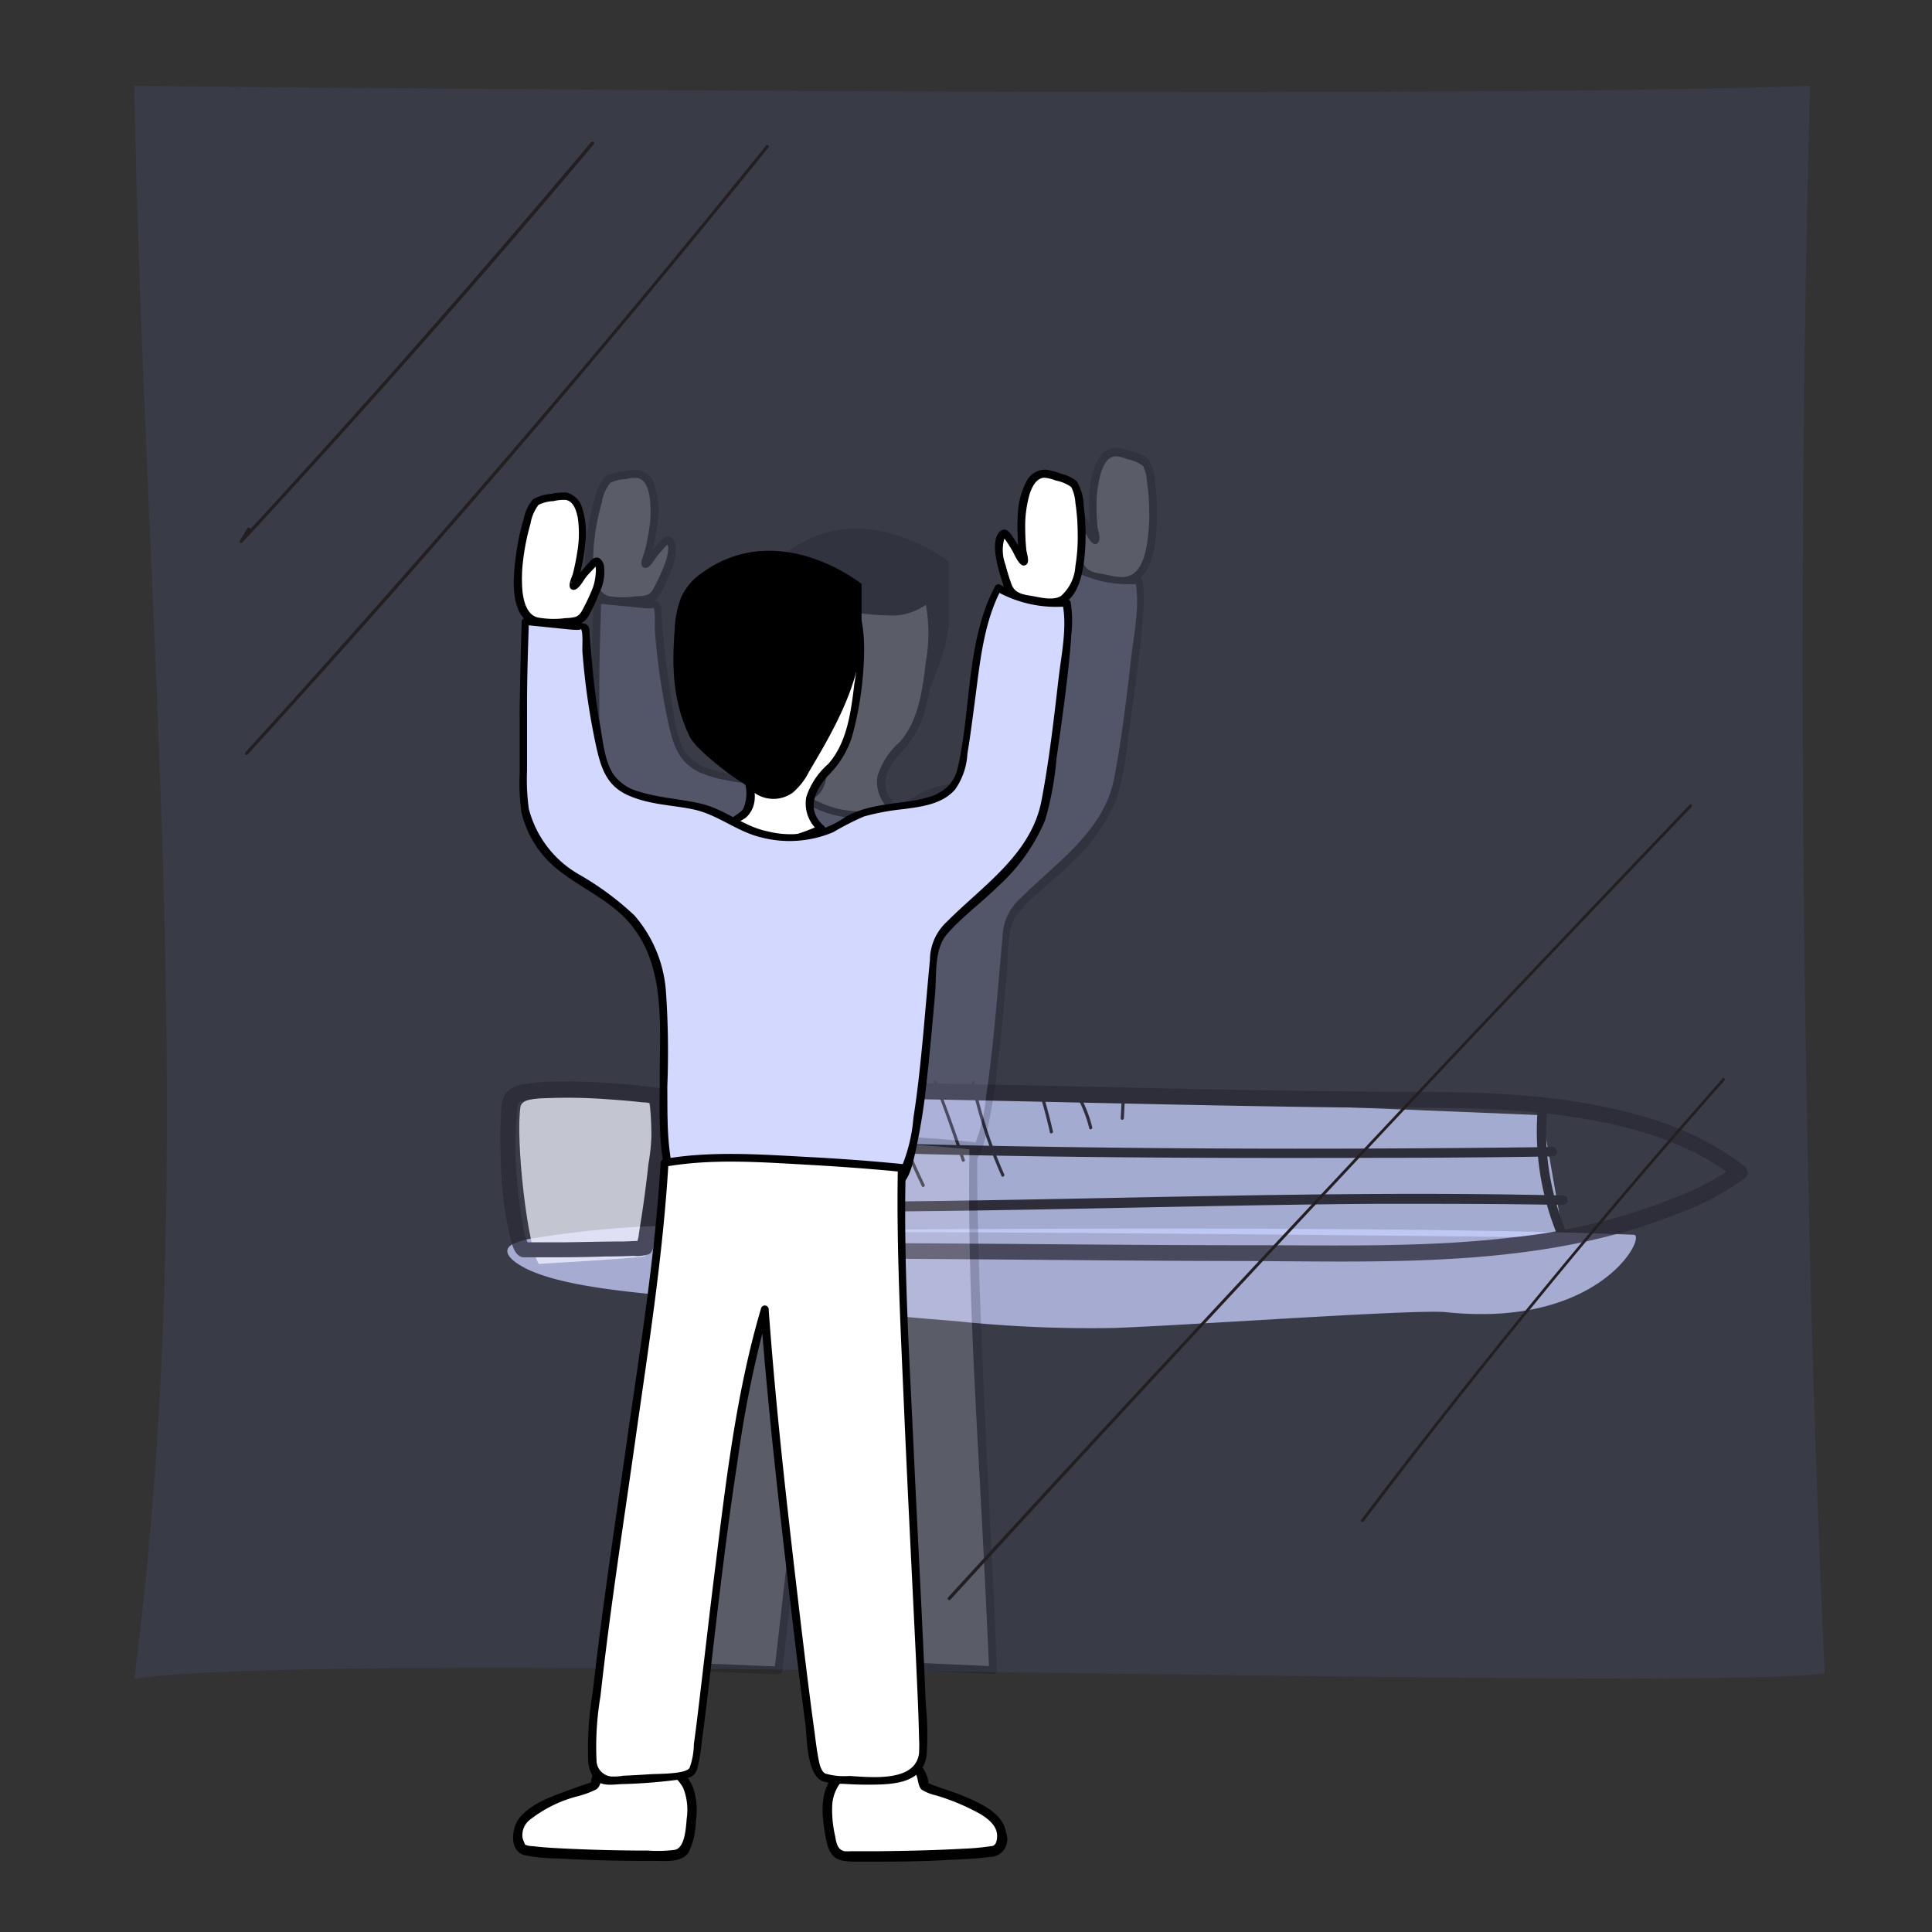 <svg width="116" height="116" viewBox="0 0 116 116" xmlns="http://www.w3.org/2000/svg">
    <rect x="0" y="0" width="116" height="116" fill="#333333" stroke="none"/>
    <g fill-rule="nonzero" fill="none">
        <path d="M47.488 73.884a58.294 58.294 0 0 0-15.353.448c-.48.053-.947.183-1.386.384-.491.29-.283.687.114 1.002 1.594 1.26 5.462 1.72 8.914 2.047a1878.09 1878.09 0 0 0 17.848 1.581 76.86 76.86 0 0 0 9.343.385c4.952-.19 18.094-1.134 19.864-.945 9.299.976 12.058-4.618 11.264-4.65-16.386-.649-50.608-.252-50.608-.252z" opacity=".75" fill="#D2D8FF"/>
        <g opacity=".75">
            <path d="M38.927 65.883c.472 1.96-.095 8.392-.196 9.538 0 .095-6.375.467-6.375.467-.668-.908-1.424-7.453-1.103-9.45.202-1.204 7.617-.7 7.674-.555z" fill="#FFF"/>
            <path d="M92.584 66.96s-37.447-1.612-51.295-1.606a24.81 24.81 0 0 1-1.052 8.669c13.577-.208 53.638.283 53.638.283l-1.291-7.345z" fill="#D2D8FF"/>
            <path d="M104.737 70.029c-2.81-2.23-6.376-3.27-9.866-3.843-3.818-.63-7.648-.63-11.504-.63-9.04-.07-18.075-.322-27.09-.498-4.977-.095-9.954-.17-14.931-.176a.479.479 0 0 0-.473.472 30.416 30.416 0 0 1-1.096 9.645.478.478 0 0 0 .454.63c11.17-.17 22.333.063 33.497.082 8.996 0 18.566.567 27.09-2.873a15.75 15.75 0 0 0 3.956-2.11c.473-.384-.201-1.046-.667-.668.081-.07 0 0-.114.082a9.994 9.994 0 0 1-.586.378 19.12 19.12 0 0 1-2.318 1.184 36.433 36.433 0 0 1-10.15 2.577c-5.216.63-10.533.485-15.75.485-5.537 0-11.075-.056-16.613-.094-6.098-.044-12.203-.082-18.307 0l.46.592c.9-3.216 1.28-6.555 1.127-9.891l-.472.472c8.77 0 17.539.234 26.309.416 4.41.095 8.82.183 13.23.233 3.868.044 7.755-.088 11.604.328 4 .435 8.385 1.336 11.611 3.893.397.353 1.071-.308.599-.686zM39.028 66.028c.162 1.285.13 2.587-.095 3.862a71.85 71.85 0 0 1-.573 4.164c0 .19-.088.39-.101.586a.63.63 0 0 0 0 .107c-.038.17.063.089.302-.252 0 0 .152 0 0 0l-1.07.044c-1.204 0-2.414.038-3.617.05h-2.482l.403.234a3.408 3.408 0 0 1-.403-1.26 23.612 23.612 0 0 1-.296-2.199c-.184-1.548-.2-3.11-.05-4.662 0-.1 0-.195.044-.296.044-.1.037-.126.044-.183.006-.056 0 0 0 0s-.057 0 0 0c.056 0 0 0 .145-.069.45-.134.916-.206 1.386-.214a32.823 32.823 0 0 1 4.013.076c.63.044 1.26.094 1.89.17.245 0 .384.037.548.069h.176c.183 0-.088-.038-.176-.183.321.517 1.14.038.819-.479-.183-.29-.592-.29-.895-.327-.51-.07-1.02-.12-1.537-.164a40.358 40.358 0 0 0-4.19-.164c-.612.003-1.223.055-1.827.158a1.783 1.783 0 0 0-1.064.479c-.353.403-.322 1.165-.353 1.663-.05.787-.038 1.575 0 2.356.018 1.61.215 3.214.586 4.782.113.422.264 1.058.775 1.115h.87c1.347 0 2.69 0 4.031-.05.567 0 1.134-.013 1.701-.038.32.034.642-.003.945-.108.24-.144.246-.44.29-.686.044-.246.107-.668.157-1.008.139-.882.271-1.77.378-2.659.126-.989.234-1.978.284-2.973a8.732 8.732 0 0 0-.095-2.256c-.182-.53-1.09-.277-.963.315z" fill="#231F20"/>
            <path d="M93.233 68.87c-13.74.17-27.48.138-41.215-.253-3.566-.1-7.138-.226-10.71-.41-.365 0-.359.555 0 .568 13.709.693 27.456.781 41.183.743 3.579 0 7.149-.027 10.71-.082a.283.283 0 1 0 0-.567h.032zM93.863 71.78c-13.999-.334-28.01.284-42.009.372-3.666 0-7.333 0-11-.063-.365 0-.365.554 0 .567 14 .334 28.004-.284 42.003-.378 3.666 0 7.34 0 11.006.069a.284.284 0 0 0 0-.567z" fill="#231F20"/>
            <path d="M92.3 66.96a16.38 16.38 0 0 0 1.33 7.491c.145.334.63.044.491-.283a15.75 15.75 0 0 1-1.26-7.207c0-.366-.542-.366-.567 0h.006zM43.387 65.908l.252 1.374c0 .12.202.07.177-.05l-.246-1.374c0-.12-.202-.07-.183.05zM44.477 65.682a12.67 12.67 0 0 1 1.317 3.78c0 .12.201.069.182-.05a12.6 12.6 0 0 0-1.335-3.78c-.057-.108-.22 0-.164.094v-.044zM46.43 65.14l2.52 5.903c.044.107.227.063.183-.05l-2.52-5.904c-.044-.107-.227-.056-.177.05h-.006zM49.895 65.178a28.457 28.457 0 0 1 2.432 6.016.095.095 0 1 0 .176-.05c-.58-2.107-1.4-4.141-2.444-6.06a.095.095 0 1 0-.164.094zM52.73 64.85a63.63 63.63 0 0 0 2.62 6.376c.051.107.215 0 .165-.095a62.742 62.742 0 0 1-2.59-6.281.098.098 0 0 0-.195 0zM56.056 64.976c.63 1.556 1.166 3.15 1.689 4.712.038.114.22.063.183-.05a96.7 96.7 0 0 0-1.695-4.712c-.038-.114-.22-.063-.177.05zM58.324 65.039a28.35 28.35 0 0 0 1.809 5.57c.044.113.207 0 .163-.095a27.72 27.72 0 0 1-1.789-5.525c0-.12-.208-.07-.183.05zM62.3 65.278c.285.887.531 1.788.737 2.703 0 .12.208.07.183-.044-.208-.92-.454-1.82-.738-2.709a.095.095 0 0 0-.182.05zM64.473 65.53c.42.686.733 1.432.926 2.212 0 .113.208.063.183-.05a7.97 7.97 0 0 0-.945-2.256c-.063-.1-.227 0-.164.094zM67.371 65.537l-.082 1.606c0 .12.183.12.19 0l.081-1.606c0-.12-.176-.12-.189 0z" fill="#231F20"/>
        </g>
        <g opacity=".18">
            <path d="M56.983 33.74v3.648c-.322 2.772-1.74 5.242-3.15 7.623-.239.481-.57.91-.977 1.26a1.978 1.978 0 0 1-2.325 0 6.187 6.187 0 0 0-.762-.592c-.372-.195-2.703-1.89-3.118-2.74-1.015-2.149-1.097-4.146-.908-6.52a5.708 5.708 0 0 1 .422-1.985c.265-.521.65-.972 1.122-1.317 4.674-3.421 9.696.624 9.696.624z" fill="#000"/>
            <path d="M53.618 48.47a1.89 1.89 0 0 1-.699-1.82c.195-1.034 1.21-1.67 1.783-2.52a5.74 5.74 0 0 0 .724-2.036c.315-1.53 1.216-6.003-.491-7.944-1.575-1.858-6.105-2.885-7.875 1.468-.85 2.136-.964 4.738.17 6.779.422.756 1.04 1.392 1.506 2.13.464.73.655 1.599.542 2.456-.089.725-1.26.958-.92 1.342.107.114 1.89.737 2.066.794.832.309 3.194-.649 3.194-.649z" fill="#FFF"/>
            <path d="M53.782 48.281c-1.115-.964-.56-2.148.271-3.055a5.727 5.727 0 0 0 1.405-2.294c.385-1.38.617-2.797.693-4.227.094-1.468.063-3.213-.813-4.473a5.14 5.14 0 0 0-6.262-1.38c-1.424.788-2.199 2.319-2.59 3.843a8.083 8.083 0 0 0 .448 5.607c.56 1.097 1.581 1.928 1.985 3.1a2.362 2.362 0 0 1 0 1.84c-.177.27-.53.371-.719.63-.63.837 1.613 1.297 2.08 1.442 1.077.334 2.393-.227 3.389-.63.277-.113.15-.567-.126-.453-.876.359-2.098.9-3.043.674a10.433 10.433 0 0 1-1.197-.429c-.12-.044-.687-.176-.737-.296-.05-.12.365-.277.497-.397 1.21-1.096.126-3.1-.63-4.107a8.007 8.007 0 0 1-1.499-2.659 7.667 7.667 0 0 1-.183-3.257c.24-1.638.895-3.465 2.363-4.41a4.34 4.34 0 0 1 3.616-.34 3.875 3.875 0 0 1 2.633 2.306 9.797 9.797 0 0 1 .227 4.41c-.201 1.657-.428 3.553-1.575 4.832a4.48 4.48 0 0 0-1.323 2.022c-.137.77.152 1.556.756 2.054.227.176.542-.164.334-.353z" fill="#000"/>
            <path d="M47.69 33.848a7.472 7.472 0 0 1 5.185-1.096c.94.167 1.83.55 2.596 1.12.497.335 1.039.845.926 1.444a1.16 1.16 0 0 1-.265.516 3.515 3.515 0 0 1-2.854 1.115c-1.052 0-2.104-.24-3.15-.208-.435-.01-.866.081-1.26.265-.434.242-.791.6-1.033 1.033-.7 1.178-.781 2.627-.844 4.013-.763-1.09-1.26-3.666-.813-5.852l1.512-2.35z" fill="#000"/>
            <path d="M68.776 27.737a4.164 4.164 0 0 0-1.354-.548c-1.588-.586-2.086 2.28-1.651 5.185 0 .195-1.02-1.777-1.19-1.67-.77.473.15 2.841.232 3.15a.9.9 0 0 0 .536.63c.8.247 1.634.36 2.47.334.458-.17.815-.538.97-1.002.787-1.852.378-5.67-.013-6.08z" fill="#FFF"/>
            <path d="M68.946 27.573a2.155 2.155 0 0 0-.894-.435 5.103 5.103 0 0 0-.908-.252c-.5-.03-.97.24-1.197.687a4.65 4.65 0 0 0-.529 2.035 9.45 9.45 0 0 0 0 1.335c0 .26.02.52.057.775 0 .126 0 .259.044.39.044.133 0 .278.07.158l.264-.107c.151.057.1.076 0-.05l-.17-.277c-.158-.252-.309-.51-.473-.763-.163-.252-.472-.812-.844-.504-.372.31-.353 1.002-.29 1.475.098.568.245 1.127.441 1.67.118.529.534.94 1.065 1.051a7.106 7.106 0 0 0 1.985.296c1.575-.075 1.82-2.293 1.89-3.49.044-.841.01-1.685-.101-2.52a2.848 2.848 0 0 0-.41-1.455c-.201-.233-.535.107-.334.334.147.297.23.62.246.951.09.6.138 1.207.145 1.814.014.665-.033 1.329-.139 1.985-.113.63-.296 1.436-.863 1.795-.567.36-1.26.076-1.751 0-.492-.075-1.02-.138-1.222-.705a13.061 13.061 0 0 1-.36-1.166 2.482 2.482 0 0 1-.088-1.493.548.548 0 0 0 .05-.088c.076-.063.039-.082-.119-.063 0 0 .126.158.151.183.145.201.271.41.397.63.126.22.353.78.63.888a.24.24 0 0 0 .265-.107c.138-.19 0-.63-.05-.857a11.113 11.113 0 0 1-.064-1.21 6.93 6.93 0 0 1 .271-2.123c.133-.396.372-.932.85-.963.244.012.484.07.706.17.334.056.65.187.926.384.24.164.574-.17.353-.378z" fill="#000"/>
            <path d="M36.463 28.82c.45-.2.933-.316 1.424-.34 1.663-.346 1.726 2.564.857 5.368-.057.189 1.26-1.6 1.424-1.474.7.585-.567 2.79-.687 3.055a.932.932 0 0 1-.63.542c-.83.123-1.675.11-2.501-.038a1.644 1.644 0 0 1-.813-1.134c-.497-1.921.485-5.638.926-5.979z" fill="#FFF"/>
            <path d="M36.583 29.022c.298-.156.628-.242.964-.252.242-.064.493-.087.743-.07.473.095.63.668.706 1.084.1.7.088 1.41-.038 2.104-.063.41-.151.82-.252 1.216-.056.24-.283.63-.164.876.052.094.161.141.265.113.252-.05.498-.51.63-.68.132-.17.284-.34.428-.504.07-.07.133-.145.208-.208.076-.063.215-.145.038-.12-.176.026-.044-.031-.038.082.007.114.032.082.038.126.013.096.013.194 0 .29a3.27 3.27 0 0 1-.22.844c-.165.432-.357.852-.574 1.26-.12.227-.22.454-.478.542a2.293 2.293 0 0 1-.586.07c-.56.088-1.13.088-1.689 0-.668-.177-.85-1.015-.913-1.613a8.738 8.738 0 0 1 .05-1.89c.088-.723.233-1.437.435-2.136a2.52 2.52 0 0 1 .472-1.121c.233-.196-.107-.53-.334-.334-.279.34-.468.745-.548 1.178a13.86 13.86 0 0 0-.466 2.148c-.164 1.19-.428 3.528.958 4.158.61.19 1.257.238 1.89.139.63-.038 1.178-.057 1.518-.63a9.35 9.35 0 0 0 .63-1.367 2.703 2.703 0 0 0 .284-1.695c-.063-.208-.227-.492-.486-.441a.99.99 0 0 0-.44.346c-.221.227-.423.48-.63.725l-.265.315a.403.403 0 0 0-.082.094c-.044.07-.107.038 0 0l.265.114c0 .208.031.22.063.044l.037-.126a14.43 14.43 0 0 0 .27-1.109c.103-.438.18-.882.228-1.33.1-.719.033-1.452-.195-2.141a1.26 1.26 0 0 0-1.015-.895 3.641 3.641 0 0 0-.9.088 2.45 2.45 0 0 0-1.04.296c-.252.17 0 .58.233.41z" fill="#000"/>
            <path d="M35.84 47.393c1.26 5.582 8.19 3.616 8.322 12.108.044 2.155-.214 8.24.567 10.27 5.084-.089 8.19 0 13.268-.095 1.48 0 2.01-10.023 2.457-14.22.17-1.574 5.979-4.41 6.653-8.82.793-5.19 1.53-10.552 1.26-11.805 0 0-2.722.107-4.108-.901-1.392 2.52-1.468 6.791-2.199 10.747-.592 3.207-4.7 1.626-7.194 3.396-1.537 1.09-4.687 1.26-6.93-.334-2.035-1.43-6.546-.416-7.29-3.15a49.014 49.014 0 0 1-1.26-8.265l-3.559-.36s-.29 10.106.013 11.429z" fill="#D2D8FF"/>
            <path d="M35.607 47.456a6.155 6.155 0 0 0 2.242 3.458c1.084.864 2.338 1.468 3.409 2.344 3.15 2.577 2.64 6.64 2.658 10.288 0 2.016-.12 4.353.586 6.3.03.101.121.172.227.176a464.52 464.52 0 0 1 7.258-.044h5.273c.328.043.662.021.983-.063.674-.283.875-1.442 1.026-2.054.315-1.431.543-2.88.68-4.34.202-1.72.354-3.446.505-5.173.1-1.146-.07-2.683.724-3.59.914-1.059 2.08-1.89 3.075-2.873a11.164 11.164 0 0 0 2.79-3.932 18.22 18.22 0 0 0 .694-3.723c.195-1.335.384-2.671.548-4.013.145-1.128.277-2.262.346-3.402a7.699 7.699 0 0 0-.038-1.978.246.246 0 0 0-.226-.177 6.817 6.817 0 0 1-3.988-.863.24.24 0 0 0-.328.082c-1.745 3.327-1.411 7.327-2.236 10.9-.353 1.511-1.689 1.833-3.043 2.028-1.355.195-2.59.277-3.717.932a6.552 6.552 0 0 1-1.764.832 6.798 6.798 0 0 1-2.917 0c-1.45-.309-2.52-1.323-3.97-1.663-1.26-.296-2.52-.334-3.78-.737a2.734 2.734 0 0 1-1.499-1.027c-.516-.807-.63-2.029-.787-2.961a55.087 55.087 0 0 1-.63-5.481c0-.233 0-.448-.22-.574a5.122 5.122 0 0 0-1.544-.157l-2.08-.208a.24.24 0 0 0-.238.233c-.05 1.764-.089 3.534-.114 5.298 0 1.26-.031 2.52 0 3.818-.028.794.016 1.59.132 2.375.063.296.523.17.46-.126-.118-.79-.158-1.59-.12-2.387V41.13c0-1.714.064-3.421.114-5.135l-.233.24 1.777.176.894.088s.813.088.674-.05c.17.17.088 1.146.107 1.373a40.88 40.88 0 0 0 .813 5.607c.296 1.33.63 2.388 1.934 2.967 1.222.53 2.59.574 3.88.838 1.494.303 2.61 1.317 4.077 1.682a6.766 6.766 0 0 0 4.36-.308 15.517 15.517 0 0 1 1.852-.945 13.91 13.91 0 0 1 2.337-.441c1.09-.145 2.356-.296 3.15-1.185.44-.632.695-1.373.737-2.142.183-1.127.322-2.261.473-3.39.29-2.173.523-4.504 1.556-6.47l-.321.083a7.232 7.232 0 0 0 4.227.932l-.233-.17c.296 1.405-.063 3.087-.227 4.492-.284 2.457-.573 4.945-1.04 7.377-.63 3.2-3.534 5.084-5.67 7.233a3.15 3.15 0 0 0-1.026 2.286c-.145 1.512-.265 3.03-.41 4.543-.151 1.65-.321 3.3-.573 4.933a10.137 10.137 0 0 1-.832 3.313c-.384.68-1.443.372-2.11.378h-3.717c-2.583 0-5.173 0-7.762.045l.227.176c-.63-1.77-.542-3.893-.56-5.752.074-1.938.044-3.88-.09-5.815a7.812 7.812 0 0 0-1.927-4.48c-1-.948-2.113-1.771-3.314-2.45a6.388 6.388 0 0 1-2.998-3.88c-.133-.246-.593-.12-.523.176z" fill="#000"/>
            <path d="m46.638 99.752 5.979.252c-.782-6.205-1.991-16.96-2.413-22.68-1.657 5.557-2.816 16.059-3.566 22.428z" opacity=".1" fill="#7582FF"/>
            <path d="M58.45 68.806s-10.338-1.033-14.263-.302c-.397 7.012-2.885 23.31-3.862 31.55l6.414.259c.743-6.363 1.808-17.432 3.465-23.002.422 5.733 1.631 16.488 2.413 22.68l7.012.303C59.3 92.69 58.312 75.56 58.45 68.806z" fill="#FFF"/>
            <path d="M58.45 68.573c-1.89-.189-3.83-.327-5.751-.434-2.817-.152-5.784-.366-8.575.138a.24.24 0 0 0-.176.227c-.22 3.78-.718 7.56-1.197 11.34-.58 4.555-1.216 9.11-1.827 13.665-.29 2.173-.58 4.347-.838 6.527 0 .126.12.226.24.233l6.413.264a.24.24 0 0 0 .233-.24c.453-3.893.863-7.792 1.38-11.68.403-3.8 1.1-7.564 2.085-11.257l-.466-.063c.56 7.56 1.461 15.151 2.413 22.68a.24.24 0 0 0 .233.233l7.012.308a.24.24 0 0 0 .233-.24c-.366-8.586-.895-17.167-1.122-25.766-.05-1.89-.088-3.818-.056-5.733a.24.24 0 0 0-.473 0c-.157 8.43.479 16.903.888 25.32.101 2.06.202 4.12.29 6.18l.24-.233-7.012-.309.239.24c-.951-7.56-1.852-15.12-2.413-22.68a.24.24 0 0 0-.466-.063 74.176 74.176 0 0 0-2.066 11.144c-.53 3.97-.945 7.95-1.412 11.92l.24-.233-6.414-.265.233.24c1.021-8.568 2.37-17.099 3.327-25.673.22-1.953.422-3.912.535-5.878l-.17.227c2.81-.504 5.803-.265 8.631-.107 1.857.1 3.713.241 5.57.422.302.05.302-.397 0-.454z" fill="#000"/>
        </g>
        <path d="M8.063 5.151c.567 31.96 4.108 63.964 0 95.653 10.88-1.827 93.026.85 101.5-.334-1.393-28.98-1.69-66.288-.883-95.319-22.988.844-100.617 0-100.617 0z" opacity=".1" fill="#7582FF"/>
        <path d="M101.448 48.319A3180.036 3180.036 0 0 0 66.59 85.4c-3.23 3.494-6.451 6.997-9.664 10.508-.082.095.05.227.138.139a2935.365 2935.365 0 0 1 34.65-37.252c3.276-3.457 6.559-6.903 9.847-10.339.082-.088-.05-.226-.132-.138h.019zM103.4 64.787a447.764 447.764 0 0 0-21.671 26.46c-.076.095.088.189.157.095a437.559 437.559 0 0 1 21.647-26.46c.082-.095-.056-.227-.132-.14v.045zM35.518 8.503a677.698 677.698 0 0 1-21.105 23.94l.152.113.44-.724a.095.095 0 1 0-.163-.095l-.441.725c-.057.094.075.195.145.113A666.756 666.756 0 0 0 35.65 8.667c.082-.089-.05-.227-.133-.133v-.031zM46.002 8.73a777.296 777.296 0 0 1-24.11 28.476 805.292 805.292 0 0 1-7.157 7.963c-.082.088.05.22.132.132a755.47 755.47 0 0 0 24.488-28.155c2.28-2.746 4.54-5.508 6.779-8.284.076-.095-.057-.227-.132-.132z" fill="#231F20"/>
        <path d="M36.01 106.336a2.64 2.64 0 0 0-.284.882c-.541.34-3.351.926-4.34 2.148a1.298 1.298 0 0 0 0 1.688c.27.328 7.749.46 8.902.385.257.004.51-.076.718-.227.164-.188.267-.42.296-.668.283-1.33.51-2.904-.435-3.887a3.402 3.402 0 0 0-1.575-.832c-.491-.145-3.093.265-3.282.51z" fill="#FFF"/>
        <path d="M35.764 106.197a2.041 2.041 0 0 0-.264.706c0 .088-.108.27 0 .157.107-.113-.07 0-.126 0-.448.139-.895.309-1.336.466-.995.36-2.167.781-2.854 1.632-.479.586-.63 1.99.315 2.23a10.18 10.18 0 0 0 1.96.195c1.92.108 3.855.152 5.783.145.63 0 1.688.126 2.098-.497.283-.59.434-1.236.44-1.89a4.34 4.34 0 0 0-.163-2.01 3.037 3.037 0 0 0-3.018-1.833c-.58.044-1.156.124-1.726.239a2.186 2.186 0 0 0-1.065.372.285.285 0 0 0 .403.403c.238-.12.497-.192.763-.214.472-.1.95-.171 1.43-.214a2.52 2.52 0 0 1 2.614 1.26c.231.581.305 1.213.215 1.833-.05.529-.095 1.776-.719 1.89a7.925 7.925 0 0 1-1.594.044c-1.68 0-3.34-.04-4.983-.12-.63-.031-1.298-.063-1.94-.145a1.16 1.16 0 0 1-.466-.088s-.133-.302-.152-.39a1.16 1.16 0 0 1 .416-1.09 7.743 7.743 0 0 1 2.923-1.437 5.74 5.74 0 0 0 1.071-.397c.34-.214.259-.699.467-1.027.207-.327-.297-.529-.492-.22z" fill="#000"/>
        <path d="M55.212 106.336c.146.274.242.573.284.882.542.34 3.351.926 4.34 2.148a1.26 1.26 0 0 1 0 1.688c-.264.328-7.742.46-8.895.385a1.21 1.21 0 0 1-.725-.227 1.26 1.26 0 0 1-.29-.668c-.283-1.33-.51-2.904.435-3.887.442-.412.986-.7 1.575-.832.485-.145 3.087.265 3.276.51z" fill="#FFF"/>
        <path d="M54.967 106.48c.182.284.126.769.384.983.268.159.559.273.863.34.918.273 1.803.645 2.64 1.11.466.283 1.008.699 1.014 1.303 0 .36-.095.63-.372.63-.542.082-1.09.133-1.638.152-1.676.094-3.358.132-5.04.15h-1.694c-.141.01-.282.01-.423 0-.453-.1-.491-.566-.567-.95a6.766 6.766 0 0 1-.163-1.853 2.413 2.413 0 0 1 2.557-2.243c.506.037 1.008.102 1.506.196.246.05.82.1.97.258a.285.285 0 1 0 .404-.403 1.89 1.89 0 0 0-.876-.328 13.501 13.501 0 0 0-1.512-.245 3.301 3.301 0 0 0-2.967 1.008c-.882 1.033-.712 2.52-.467 3.78.133.661.303 1.222 1.04 1.354.288.041.578.06.87.057 1.89 0 3.723 0 5.581-.114.775-.031 1.562-.063 2.331-.17a1.052 1.052 0 0 0 1.002-1.43c-.151-1.26-1.745-1.89-2.785-2.318-.542-.208-1.096-.378-1.644-.58a.97.97 0 0 0-.24-.1s-.05 0-.069-.038c.1 0 .05.233.076.044-.022-.301-.124-.59-.296-.838-.202-.347-.68-.063-.485.245z" fill="#000"/>
        <path d="M49.31 49.768a1.89 1.89 0 0 1-.7-1.827c.201-1.033 1.21-1.67 1.783-2.52a5.67 5.67 0 0 0 .73-2.029c.316-1.537 1.216-6.01-.497-7.95-1.594-1.808-6.099-2.835-7.844 1.518-.856 2.142-.97 4.744.164 6.779.422.762 1.04 1.398 1.512 2.13A3.78 3.78 0 0 1 45 48.33c-.095.719-1.26.958-.926 1.336.107.12 1.89.743 2.066.8.807.284 3.17-.7 3.17-.7z" fill="#FFF"/>
        <path d="M49.48 49.598c-1.116-.964-.561-2.149.264-3.056a5.67 5.67 0 0 0 1.405-2.287c.383-1.38.618-2.797.699-4.227.095-1.474.063-3.213-.819-4.473a5.14 5.14 0 0 0-6.262-1.38c-1.424.788-2.193 2.319-2.59 3.843a8.032 8.032 0 0 0 .473 5.601c.554 1.096 1.575 1.928 1.978 3.1a2.363 2.363 0 0 1 0 1.84c-.176.276-.529.377-.718.63-.63.837 1.613 1.297 2.085 1.442 1.078.328 2.388-.233 3.383-.63.278-.113.158-.573-.126-.454-.869.36-2.091.901-3.042.674a11.189 11.189 0 0 1-1.191-.434c-.12-.044-.693-.177-.737-.296-.044-.12.359-.278.497-.397 1.21-1.096.12-3.094-.63-4.108a8.19 8.19 0 0 1-1.499-2.665 7.636 7.636 0 0 1-.183-3.225c.24-1.645.901-3.465 2.363-4.41a4.347 4.347 0 0 1 3.61-.372 3.856 3.856 0 0 1 2.633 2.312 9.677 9.677 0 0 1 .227 4.41c-.202 1.663-.428 3.553-1.575 4.838a4.46 4.46 0 0 0-1.317 1.985c-.137.77.152 1.556.756 2.054.208.22.542-.114.315-.315z" fill="#000"/>
        <path d="M64.473 29.06a4.063 4.063 0 0 0-1.36-.548c-1.588-.586-2.086 2.274-1.645 5.178 0 .202-1.02-1.77-1.19-1.67-.775.473.144 2.848.226 3.15a.907.907 0 0 0 .536.63c.8.252 1.637.367 2.476.34.454-.173.808-.54.964-1 .793-1.853.378-5.677-.007-6.08z" fill="#FFF"/>
        <path d="M64.637 28.89a2.211 2.211 0 0 0-.888-.435 5.172 5.172 0 0 0-.914-.252c-.5-.03-.97.24-1.197.687a4.656 4.656 0 0 0-.529 2.04c-.028.443-.028.887 0 1.33 0 .256.019.515.057.775 0 .132 0 .265.044.397s0 .27.07.157l.27-.113c.151.057.1.076 0-.044l-.17-.277c-.158-.259-.309-.517-.473-.769-.163-.252-.466-.806-.844-.498-.378.31-.353 1.002-.283 1.468a9.45 9.45 0 0 0 .434 1.67c.12.53.535.942 1.065 1.058.647.19 1.317.288 1.99.29 1.576-.076 1.815-2.293 1.89-3.49.047-.841.016-1.685-.094-2.52a2.936 2.936 0 0 0-.415-1.462c-.196-.227-.53.107-.334.334.148.299.234.625.252.958.09.598.136 1.203.138 1.808.017.664-.03 1.329-.138 1.984a2.614 2.614 0 0 1-.863 1.796c-.48.302-1.26.082-1.752 0-.491-.082-1.02-.139-1.222-.706a12.454 12.454 0 0 1-.36-1.165 2.52 2.52 0 0 1-.081-1.531.296.296 0 0 0 .05-.088c.082-.063.038-.082-.12-.057 0 0 .133.157.152.189.145.195.27.41.403.63.132.22.347.787.63.895a.252.252 0 0 0 .271-.108c.132-.195-.038-.63-.057-.856a12.985 12.985 0 0 1-.063-1.216 6.93 6.93 0 0 1 .271-2.123c.133-.397.378-.926.857-.964.243.019.48.076.706.17.33.06.644.192.92.384.214.195.554-.138.327-.346z" fill="#000"/>
        <path d="M32.16 30.137c.451-.196.933-.311 1.424-.34 1.657-.34 1.72 2.564.85 5.374-.056.189 1.26-1.607 1.43-1.474.694.58-.572 2.79-.692 3.049a.92.92 0 0 1-.63.542 7.598 7.598 0 0 1-2.52-.038 1.607 1.607 0 0 1-.806-1.134c-.48-1.922.497-5.632.945-5.979z" fill="#FFF"/>
        <path d="M32.28 30.339c.297-.154.624-.24.958-.252.243-.06.493-.084.743-.07.479.101.63.674.712 1.084a6.596 6.596 0 0 1-.044 2.11 13.4 13.4 0 0 1-.246 1.216c-.063.233-.29.63-.17.876a.246.246 0 0 0 .265.107c.252-.05.504-.504.63-.68.126-.177.283-.34.435-.498.15-.157.132-.145.201-.214.07-.07.214-.145.044-.114-.17.032-.05-.031-.038.076a.92.92 0 0 0 0 .126c.013.096.013.194 0 .29-.018.287-.07.57-.157.844-.168.431-.361.852-.58 1.26-.113.22-.22.447-.478.536a2.3 2.3 0 0 1-.586.075 5.418 5.418 0 0 1-1.689-.038c-.668-.176-.85-1.008-.913-1.606a8.82 8.82 0 0 1 .05-1.89c.088-.722.234-1.437.435-2.136.066-.404.228-.786.472-1.115.233-.202-.1-.535-.334-.334-.279.338-.467.741-.548 1.172a13.23 13.23 0 0 0-.46 2.155c-.163 1.19-.434 3.528.952 4.151.61.193 1.258.24 1.89.139.63 0 1.172-.05 1.518-.63.241-.439.452-.893.63-1.361a2.81 2.81 0 0 0 .284-1.701c-.063-.208-.234-.491-.486-.435-.252.057-.327.22-.447.34-.22.234-.422.48-.63.725l-.264.315c-.03.03-.057.061-.082.095-.05.075-.114.044 0 0l.27.107c0 .208 0 .22.064.044v-.126c.037-.12.069-.246.1-.372.063-.24.12-.485.17-.737.088-.416.15-.837.19-1.26a4.933 4.933 0 0 0-.196-2.142 1.292 1.292 0 0 0-.957-.901 3.667 3.667 0 0 0-.908.088c-.365.02-.72.124-1.04.303-.251.145-.012.554.24.378z" fill="#000"/>
        <path d="M31.53 48.71c1.26 5.588 8.159 3.622 8.323 12.108.044 2.155-.214 8.247.573 10.269 5.084-.088 8.19 0 13.23-.094 1.48 0 2.01-10.024 2.463-14.22.164-1.575 5.973-4.41 6.647-8.82.8-5.197 1.537-10.552 1.26-11.812 0 0-2.715.107-4.108-.901-1.392 2.52-1.468 6.798-2.198 10.754-.593 3.207-4.694 1.62-7.195 3.39-1.537 1.09-4.687 1.26-6.93-.328-2.035-1.436-6.546-.422-7.283-3.15-1.109-4.095-1.146-8.253-1.26-8.26l-3.56-.358s-.264 10.098.039 11.421z" fill="#D2D8FF"/>
        <path d="M31.31 48.772a6.187 6.187 0 0 0 2.23 3.478c1.084.857 2.344 1.468 3.409 2.344 3.15 2.57 2.646 6.634 2.664 10.281 0 2.023-.126 4.36.58 6.3.033.101.127.17.233.17a464.52 464.52 0 0 1 7.258-.044H52.95c.33.04.665.018.989-.063.674-.29.875-1.449 1.02-2.06a37.17 37.17 0 0 0 .687-4.334c.195-1.726.346-3.453.498-5.179.1-1.146-.07-2.677.724-3.59.92-1.053 2.08-1.89 3.075-2.874a11.183 11.183 0 0 0 2.797-3.93 18.49 18.49 0 0 0 .693-3.724c.197-1.336.38-2.671.548-4.007.138-1.134.27-2.268.34-3.408a7.176 7.176 0 0 0-.038-1.978.233.233 0 0 0-.227-.17 6.842 6.842 0 0 1-3.987-.87.233.233 0 0 0-.322.082c-1.751 3.326-1.417 7.327-2.243 10.905-.346 1.512-1.688 1.834-3.042 2.029-1.26.176-2.59.277-3.717.932a5.714 5.714 0 0 1-4.675.85c-1.455-.302-2.52-1.316-3.975-1.656-1.26-.296-2.52-.34-3.78-.744a2.74 2.74 0 0 1-1.493-1.026c-.523-.807-.63-2.03-.794-2.961-.334-1.815-.48-3.642-.63-5.475 0-.24 0-.447-.22-.58a5.103 5.103 0 0 0-1.544-.157l-2.08-.208a.233.233 0 0 0-.232.24 317.5 317.5 0 0 0-.12 5.298v3.817c-.036.773 0 1.547.107 2.312.063.297.517.17.454-.126-.113-.79-.153-1.59-.12-2.387v-3.843c0-1.708.057-3.421.113-5.128l-.24.233 1.784.182.888.089s.82.088.674-.057c.17.17.088 1.153.107 1.38.143 1.906.417 3.8.82 5.67.295 1.329.63 2.394 1.927 2.967 1.298.573 2.596.573 3.88.838 1.494.308 2.61 1.323 4.083 1.682a6.747 6.747 0 0 0 4.354-.309c.597-.353 1.215-.67 1.852-.945.767-.21 1.551-.356 2.343-.435 1.09-.144 2.357-.296 3.119-1.184.442-.63.697-1.373.737-2.142.189-1.128.328-2.262.479-3.396.283-2.167.516-4.504 1.55-6.47l-.322.088a7.327 7.327 0 0 0 4.228.933l-.227-.177c.296 1.412-.07 3.087-.233 4.492-.284 2.457-.567 4.952-1.033 7.378-.63 3.206-3.535 5.084-5.67 7.232a3.15 3.15 0 0 0-1.021 2.293c-.145 1.512-.271 3.024-.41 4.543-.157 1.644-.32 3.294-.58 4.926a9.797 9.797 0 0 1-.856 3.301c-.384.68-1.436.378-2.104.385h-3.717c-2.59 0-5.179 0-7.762.044l.227.176c-.63-1.77-.548-3.893-.567-5.752a52.542 52.542 0 0 0-.088-5.808 7.825 7.825 0 0 0-1.89-4.486 17.546 17.546 0 0 0-3.314-2.45 6.382 6.382 0 0 1-3.005-3.881c-.082-.278-.536-.158-.46.144z" fill="#000"/>
        <path d="M54.141 70.13c-.17 8.567 1.474 33.944 1.26 35.198a1.827 1.827 0 0 1-.39.95 2.079 2.079 0 0 1-1.11.499 16.103 16.103 0 0 1-4.46-.076 1.09 1.09 0 0 1-.466-.668c-.29-.907-2.482-19.246-3.08-27.405-2.464 8.247-3.818 27.298-4.366 27.72-.548.422-3.919.454-4.625.51a1.38 1.38 0 0 1-.875-.12 1.31 1.31 0 0 1-.454-.932c-.479-2.803 3.78-26.844 4.297-36.01 3.937-.706 14.27.333 14.27.333z" fill="#FFF"/>
        <path d="M53.908 70.13c-.088 4.655.151 9.323.353 13.98.22 5.178.491 10.356.737 15.535.07 1.569.151 3.15.183 4.712.016.302.016.605 0 .908-.22 1.764-2.898 1.436-4.196 1.367a4.063 4.063 0 0 1-1.436-.145c-.252-.145-.347-.561-.397-.838-.114-.573-.183-1.16-.259-1.739-.308-2.25-.58-4.51-.85-6.766-.725-6.162-1.443-12.33-1.89-18.516a.233.233 0 0 0-.46-.063c-1.531 5.172-2.136 10.653-2.804 15.99-.308 2.488-.592 4.977-.888 7.465-.107.9-.214 1.802-.34 2.696a4.322 4.322 0 0 1-.258 1.43c-.246.385-1.859.347-2.426.385-.567.038-1.052.063-1.575.088-.23.04-.465.054-.7.044a.983.983 0 0 1-.887-.989 18.22 18.22 0 0 1 .239-3.837c.567-5.14 1.367-10.256 2.092-15.378.78-5.519 1.663-11.07 1.99-16.638l-.176.227c2.81-.498 5.809-.265 8.637-.108 1.89.108 3.717.24 5.563.423.303 0 .303-.441 0-.473-1.89-.189-3.83-.328-5.752-.428-2.816-.152-5.777-.366-8.574.132a.246.246 0 0 0-.17.227c-.309 5.267-1.128 10.508-1.89 15.75-.75 5.342-1.588 10.71-2.186 16.033a20.053 20.053 0 0 0-.271 4.114c.015.399.151.783.39 1.103.41.44 1.008.334 1.55.302 1.2-.028 2.396-.123 3.585-.283.517-.082.87-.145 1.02-.63.136-.564.231-1.137.284-1.714.302-2.224.542-4.454.806-6.684.397-3.37.813-6.741 1.33-10.08a69.054 69.054 0 0 1 1.846-9.022l-.467-.063c.435 5.809 1.097 11.605 1.77 17.388.29 2.463.587 4.927.914 7.39.114.844.063 3.15 1.071 3.534a4.41 4.41 0 0 0 1.216.145c.742.05 1.487.063 2.23.038 1.26-.05 2.577-.302 2.772-1.751a17.91 17.91 0 0 0-.05-3.075c-.202-5.04-.485-10.08-.718-15.12-.259-5.67-.63-11.34-.485-17.01a.24.24 0 0 0-.473-.057zM51.728 35.057v3.648c-.321 2.778-1.738 5.248-3.15 7.623-.238.48-.57.91-.976 1.26a1.978 1.978 0 0 1-2.325 0 5.31 5.31 0 0 0-.762-.63c-.372-.189-2.697-1.89-3.112-2.74-.996-2.111-1.078-4.102-.889-6.458a5.67 5.67 0 0 1 .422-1.984 3.667 3.667 0 0 1 1.122-1.317c4.643-3.446 9.67.598 9.67.598z" fill="#000"/>
    </g>
</svg>
